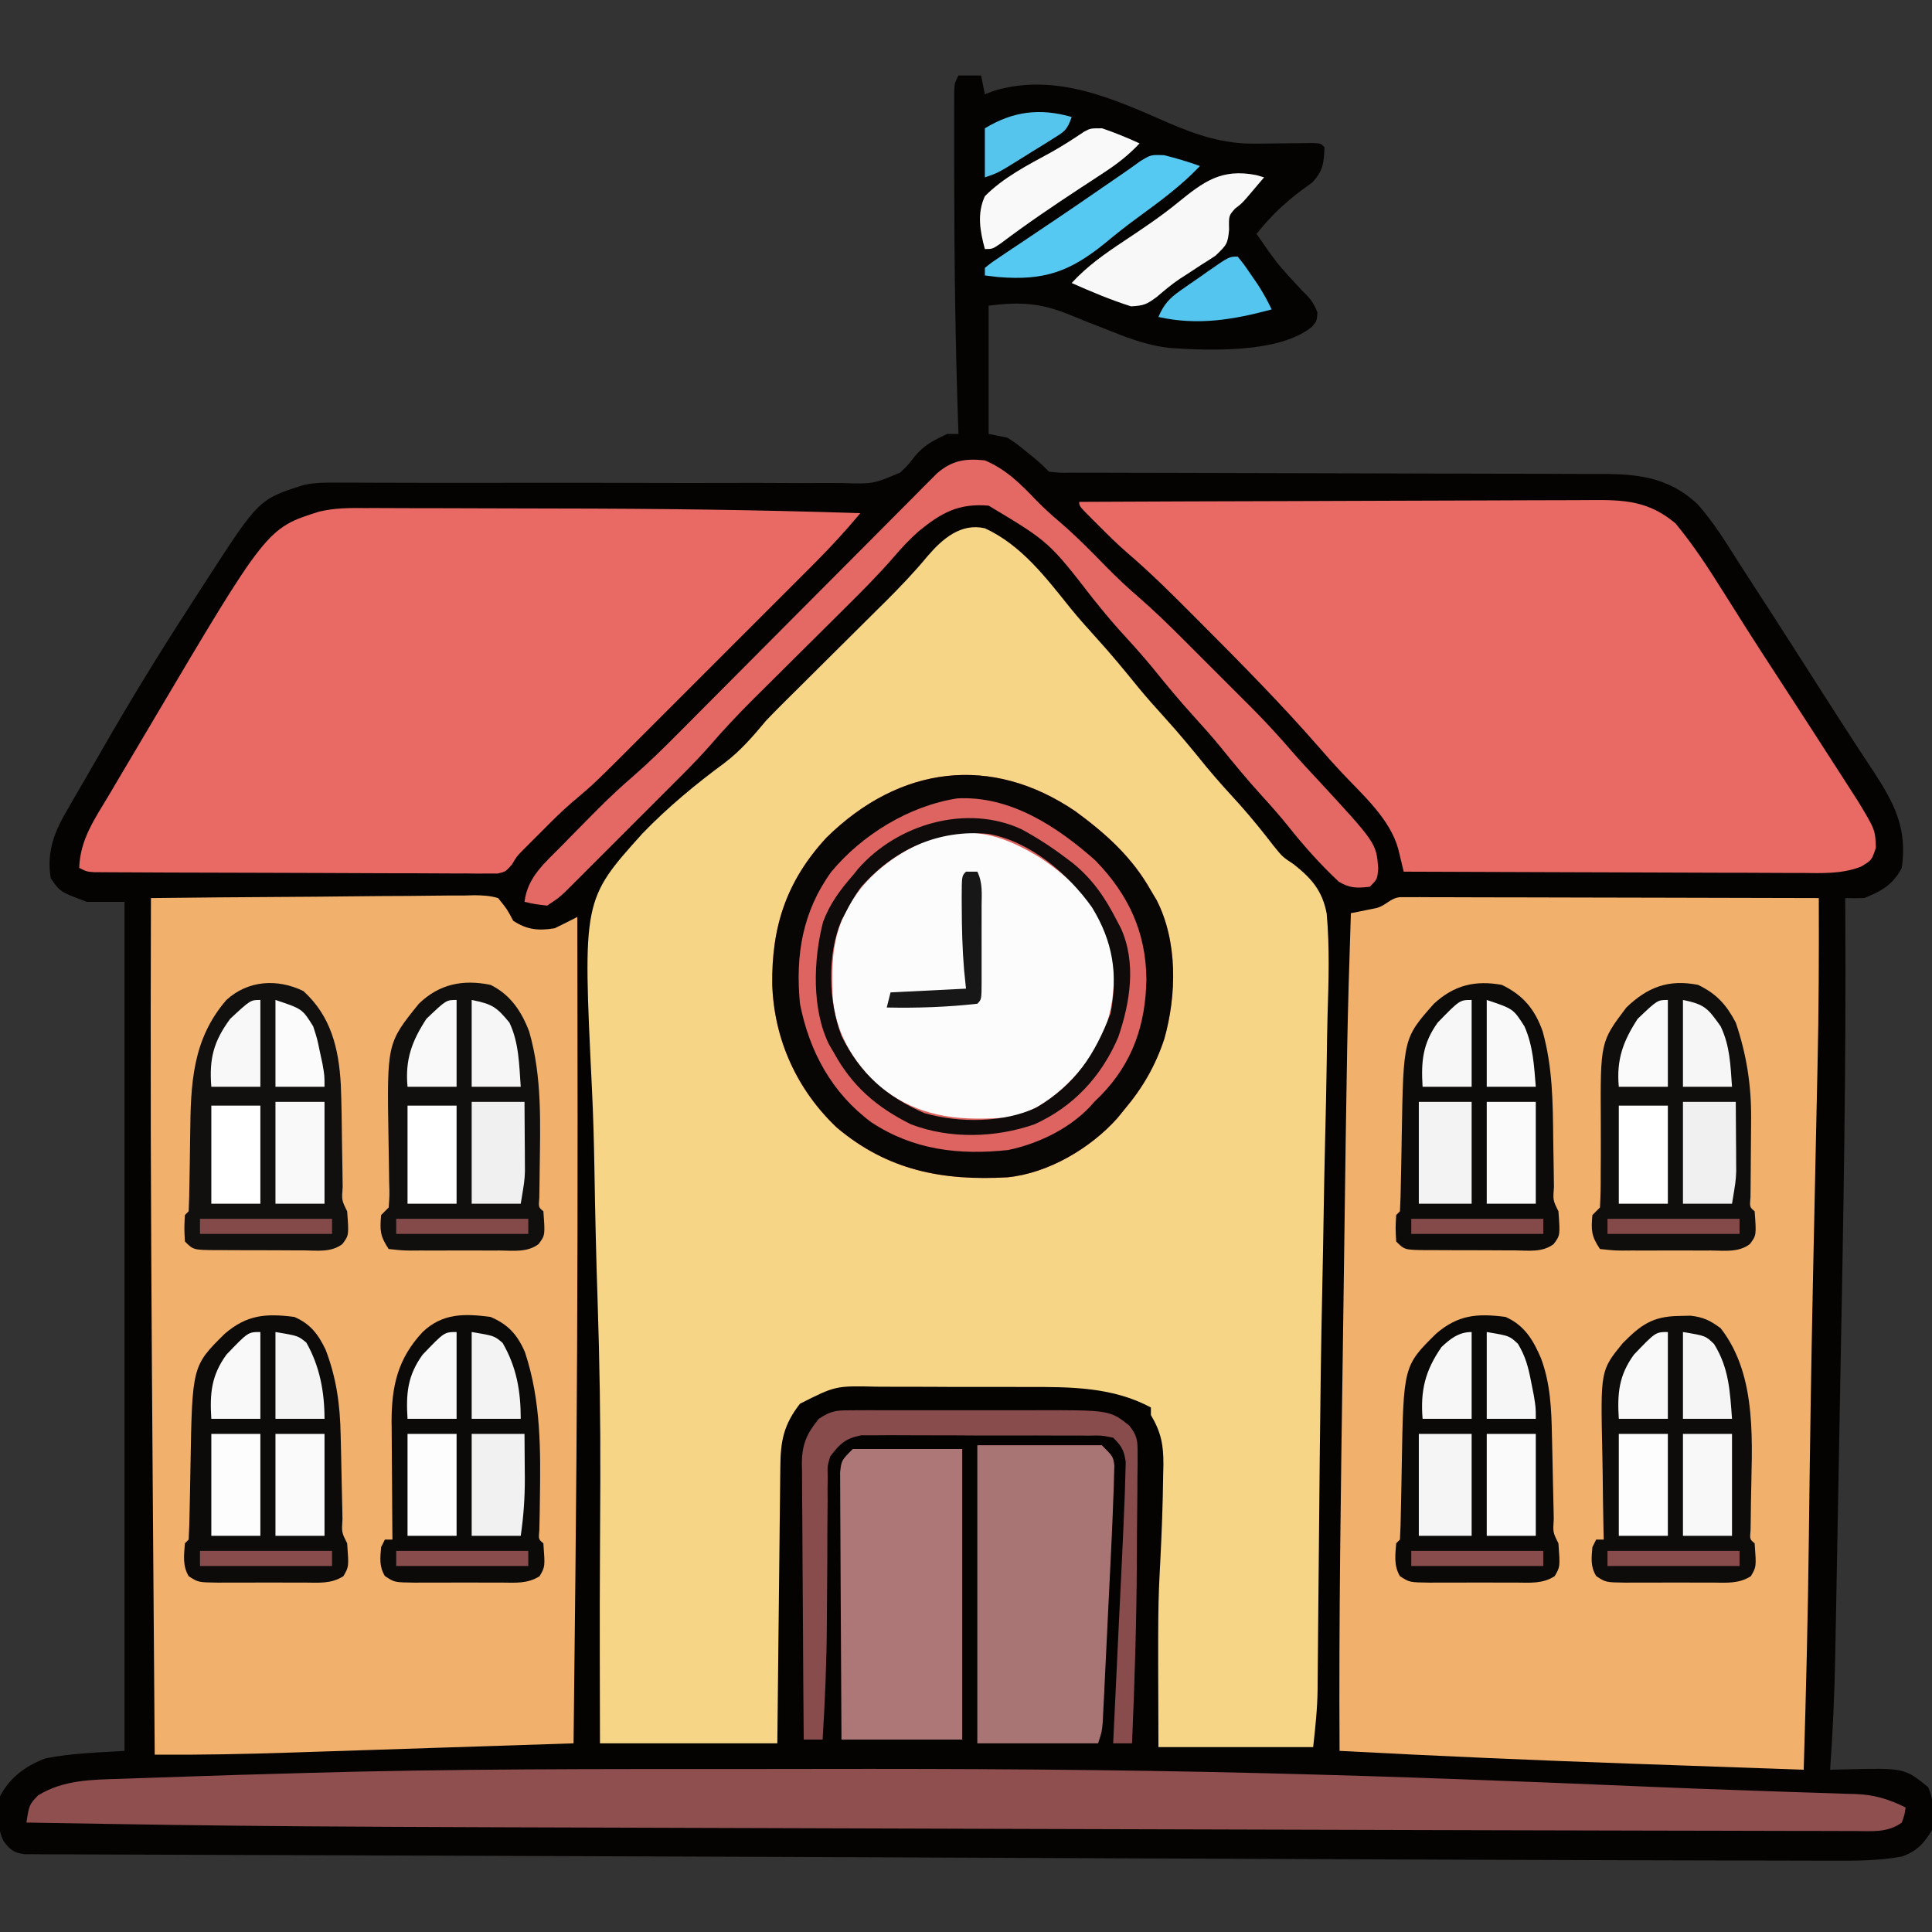 <?xml version="1.0" encoding="UTF-8"?>
<svg version="1.1" xmlns="http://www.w3.org/2000/svg" width="512" height="512">
<rect width="100%" height="100%" fill="#333333" stroke="none"/>
<path d="M0 0 C1.98 0 3.96 0 6 0 C6.33 1.65 6.66 3.3 7 5 C7.826 4.679 8.653 4.358 9.504 4.027 C25.902 -0.791 41.02 6.134 55.832 12.645 C63.248 15.817 70.355 18.164 78.484 18.062 C79.501 18.055 80.519 18.047 81.566 18.039 C83.142 18.02 83.142 18.02 84.75 18 C86.849 17.975 88.948 17.954 91.047 17.938 C91.973 17.926 92.9 17.914 93.854 17.902 C96 18 96 18 97 19 C96.856 23.179 96.638 25.331 93.707 28.406 C92.752 29.097 91.797 29.788 90.812 30.5 C86.187 34.011 82.584 37.447 79 42 C84.449 49.872 84.449 49.872 90.938 56.875 C93.082 58.926 93.977 59.943 95.125 62.75 C95 65 95 65 93.729 66.568 C85.238 73.604 66.578 72.946 56.095 72.223 C50.749 71.654 45.967 69.978 41 68 C38.678 67.086 36.355 66.174 34.031 65.264 C32.468 64.646 30.908 64.016 29.353 63.375 C21.704 60.277 16.425 59.947 8 61 C8 72.22 8 83.44 8 95 C9.65 95.33 11.3 95.66 13 96 C15.387 97.559 15.387 97.559 17.688 99.438 C18.454 100.055 19.221 100.672 20.012 101.309 C22 103 22 103 24 105 C26.82 105.307 26.82 105.307 30.185 105.258 C30.826 105.262 31.467 105.266 32.128 105.269 C34.287 105.279 36.445 105.275 38.604 105.271 C40.148 105.276 41.692 105.281 43.236 105.287 C46.567 105.299 49.897 105.304 53.228 105.305 C58.498 105.307 63.768 105.325 69.038 105.346 C82.133 105.395 95.229 105.426 108.324 105.447 C118.49 105.464 128.656 105.486 138.821 105.53 C144.056 105.552 149.291 105.56 154.525 105.558 C157.79 105.559 161.055 105.573 164.32 105.591 C165.83 105.596 167.339 105.597 168.848 105.592 C179.422 105.56 187.818 106.106 195.879 113.617 C200.06 118.314 203.343 123.646 206.697 128.945 C207.957 130.932 209.234 132.905 210.52 134.875 C216.767 144.456 222.914 154.102 229.07 163.741 C232.136 168.54 235.208 173.334 238.328 178.098 C238.827 178.861 239.326 179.624 239.84 180.41 C240.74 181.784 241.643 183.155 242.551 184.523 C248.09 192.983 251.47 199.591 250 210 C247.658 214.414 244.614 216.211 240 218 C238.334 218.046 236.666 218.054 235 218 C235.008 219.104 235.015 220.208 235.023 221.346 C235.273 262.512 234.504 303.654 233.72 344.811 C233.578 352.327 233.441 359.842 233.306 367.357 C233.158 375.608 233.006 383.859 232.851 392.11 C232.787 395.572 232.723 399.033 232.661 402.495 C232.588 406.555 232.512 410.614 232.432 414.673 C232.404 416.145 232.377 417.617 232.351 419.09 C232.176 429.083 231.696 439.031 231 449 C232.188 448.97 233.375 448.939 234.599 448.908 C250.711 448.515 250.711 448.515 257 453.625 C258.59 457.401 258.654 460.975 258 465 C255.907 468.513 253.882 470.669 250 472 C243.779 473.156 237.667 473.131 231.353 473.104 C230.204 473.103 229.056 473.102 227.873 473.101 C224.087 473.097 220.301 473.086 216.516 473.074 C213.845 473.069 211.174 473.065 208.503 473.061 C201.646 473.05 194.79 473.032 187.933 473.012 C184.241 473.001 180.549 472.991 176.857 472.982 C162.04 472.944 147.223 472.89 132.406 472.831 C127.352 472.811 122.298 472.792 117.244 472.773 C88.13 472.662 59.017 472.543 29.903 472.421 C29.196 472.418 28.488 472.415 27.759 472.412 C13.458 472.353 -0.843 472.293 -15.144 472.232 C-22.916 472.198 -30.687 472.165 -38.459 472.132 C-39.495 472.128 -39.495 472.128 -40.553 472.123 C-62.805 472.03 -85.057 471.95 -107.31 471.881 C-124.437 471.828 -141.565 471.765 -158.693 471.694 C-169.354 471.649 -180.015 471.614 -190.677 471.59 C-197.826 471.574 -204.975 471.546 -212.124 471.51 C-216.181 471.49 -220.237 471.474 -224.294 471.472 C-227.953 471.47 -231.613 471.454 -235.272 471.427 C-237.215 471.417 -239.158 471.421 -241.102 471.426 C-242.243 471.415 -243.384 471.403 -244.56 471.392 C-245.546 471.389 -246.532 471.385 -247.548 471.382 C-250.414 470.936 -251.264 470.273 -253 468 C-254.883 464.235 -254.643 460.09 -254 456 C-251.315 450.983 -247.276 448.021 -242 446 C-235.105 444.621 -228.018 444.439 -221 444 C-221 369.75 -221 295.5 -221 219 C-224.3 219 -227.6 219 -231 219 C-238.061 216.352 -238.061 216.352 -240.562 212.75 C-241.726 205.434 -239.448 200.127 -235.812 194 C-235.373 193.237 -234.934 192.473 -234.481 191.687 C-233.516 190.013 -232.544 188.344 -231.567 186.678 C-229.932 183.884 -228.322 181.076 -226.715 178.266 C-219.346 165.436 -211.646 152.851 -203.587 140.443 C-202.11 138.17 -200.645 135.89 -199.18 133.609 C-185.359 112.263 -185.359 112.263 -173.26 108.452 C-170.388 107.878 -167.694 107.885 -164.764 107.896 C-163.483 107.897 -162.202 107.899 -160.882 107.901 C-159.464 107.908 -158.046 107.915 -156.628 107.922 C-155.133 107.925 -153.638 107.928 -152.143 107.931 C-148.924 107.936 -145.705 107.944 -142.487 107.954 C-137.393 107.967 -132.299 107.965 -127.206 107.959 C-126.345 107.958 -125.485 107.958 -124.599 107.957 C-121.95 107.954 -119.301 107.95 -116.652 107.947 C-105.686 107.934 -94.719 107.932 -83.752 107.976 C-75.752 108.007 -67.752 108.011 -59.752 107.981 C-55.521 107.967 -51.29 107.966 -47.059 108 C-43.075 108.032 -39.094 108.027 -35.111 107.993 C-33.653 107.987 -32.196 107.995 -30.738 108.018 C-22.667 108.274 -22.667 108.274 -15.439 105.241 C-13.302 103.165 -13.302 103.165 -11.599 100.96 C-9.146 97.954 -6.486 96.64 -3 95 C-2.01 95 -1.02 95 0 95 C-0.03 94.137 -0.061 93.274 -0.092 92.385 C-0.824 70.673 -1.109 48.974 -1.125 27.25 C-1.129 25.391 -1.129 25.391 -1.133 23.494 C-1.138 19.959 -1.137 16.425 -1.133 12.891 C-1.136 11.282 -1.136 11.282 -1.139 9.641 C-1.136 8.662 -1.133 7.682 -1.129 6.673 C-1.129 5.815 -1.128 4.957 -1.127 4.073 C-1 2 -1 2 0 0 Z " fill="#050302" transform="translate(254,20)"/>
<path d="M0 0 C9.672 4.431 16.218 13.12 22.715 21.211 C24.905 23.884 27.171 26.448 29.5 29 C33.419 33.3 37.092 37.759 40.75 42.281 C42.935 44.921 45.192 47.467 47.5 50 C51.419 54.3 55.092 58.759 58.75 63.281 C61.646 66.781 64.698 70.121 67.758 73.477 C70.803 76.904 73.667 80.456 76.466 84.087 C78.859 87.063 78.859 87.063 81.832 89.036 C86.564 92.763 89.447 96.062 90.586 102.115 C91.393 111.074 91.094 120.056 90.815 129.034 C90.704 133.006 90.658 136.979 90.605 140.952 C90.5 148.13 90.344 155.305 90.161 162.48 C89.993 169.128 89.873 175.776 89.77 182.426 C89.671 188.568 89.565 194.71 89.429 200.852 C89.095 215.987 88.897 231.12 88.746 246.258 C88.736 247.284 88.725 248.309 88.715 249.366 C88.61 259.771 88.509 270.176 88.419 280.58 C88.385 284.496 88.347 288.411 88.308 292.326 C88.29 294.164 88.274 296.001 88.26 297.839 C88.241 300.387 88.216 302.934 88.189 305.482 C88.185 306.216 88.181 306.949 88.177 307.705 C88.115 312.917 87.583 317.757 87 323 C73.47 323 59.94 323 46 323 C45.864 285.816 45.864 285.816 46.5 273.562 C46.882 266.02 47.165 258.49 47.25 250.938 C47.271 250.026 47.293 249.115 47.314 248.176 C47.342 242.947 46.732 239.609 44 235 C44 234.34 44 233.68 44 233 C33.956 227.595 22.882 227.537 11.762 227.566 C10.226 227.562 8.691 227.557 7.155 227.551 C3.961 227.542 0.767 227.544 -2.428 227.554 C-6.508 227.565 -10.587 227.545 -14.666 227.516 C-17.828 227.498 -20.989 227.498 -24.15 227.504 C-25.655 227.504 -27.159 227.498 -28.663 227.485 C-39.55 227.228 -39.55 227.228 -49 232 C-53.344 237.602 -54.152 241.872 -54.205 248.776 C-54.215 249.567 -54.225 250.357 -54.235 251.172 C-54.267 253.785 -54.292 256.398 -54.316 259.012 C-54.337 260.823 -54.358 262.635 -54.379 264.447 C-54.435 269.216 -54.484 273.985 -54.532 278.755 C-54.591 284.476 -54.658 290.198 -54.723 295.92 C-54.821 304.613 -54.909 313.307 -55 322 C-70.51 322 -86.02 322 -102 322 C-102.012 316.59 -102.023 311.18 -102.035 305.605 C-102.04 303.691 -102.045 301.777 -102.049 299.805 C-102.071 289.692 -102.054 279.58 -101.991 269.468 C-101.967 264.956 -101.945 260.445 -101.926 255.934 C-101.92 254.77 -101.915 253.606 -101.91 252.408 C-101.851 236.541 -102.097 220.707 -102.626 204.851 C-103.015 193.16 -103.28 181.469 -103.473 169.773 C-103.596 162.587 -103.788 155.415 -104.143 148.237 C-106.561 98.453 -106.561 98.453 -90.692 80.827 C-84.039 73.959 -76.749 67.895 -69.056 62.233 C-64.746 58.979 -61.448 55.126 -58 51 C-56.623 49.553 -55.23 48.121 -53.812 46.715 C-53.071 45.977 -52.33 45.239 -51.567 44.479 C-50.791 43.712 -50.015 42.944 -49.215 42.152 C-48.396 41.337 -47.576 40.521 -46.732 39.681 C-44.136 37.097 -41.537 34.517 -38.938 31.938 C-35.506 28.533 -32.078 25.125 -28.652 21.715 C-27.874 20.945 -27.096 20.175 -26.294 19.382 C-22.422 15.527 -18.703 11.627 -15.216 7.42 C-11.233 2.769 -6.345 -1.454 0 0 Z " fill="#F6D586" transform="translate(261,140)"/>
<path d="M0 0 C0.831 0.002 1.663 0.004 2.52 0.006 C3.473 0.003 4.427 0 5.409 -0.003 C6.459 0.004 7.508 0.012 8.589 0.019 C9.692 0.019 10.794 0.018 11.93 0.018 C15.588 0.02 19.245 0.035 22.903 0.051 C25.434 0.055 27.964 0.057 30.495 0.059 C36.484 0.066 42.473 0.082 48.461 0.102 C55.279 0.124 62.096 0.135 68.913 0.145 C82.939 0.166 96.964 0.202 110.989 0.246 C111.036 15.163 110.988 30.069 110.649 44.983 C110.584 47.864 110.522 50.745 110.46 53.627 C110.372 57.764 110.282 61.901 110.192 66.039 C109.952 76.947 109.723 87.856 109.497 98.766 C109.474 99.855 109.452 100.945 109.428 102.067 C108.962 124.646 108.615 147.226 108.354 169.808 C108.116 190.296 107.609 210.767 106.989 231.246 C96.858 230.893 86.727 230.537 76.596 230.176 C71.887 230.009 67.178 229.842 62.468 229.679 C36.295 228.768 10.142 227.634 -16.011 226.246 C-16.224 191.495 -15.671 156.751 -15.177 122.005 C-15.096 116.311 -15.018 110.616 -14.941 104.921 C-13.999 35.073 -13.999 35.073 -13.011 4.246 C-12.384 4.125 -11.758 4.004 -11.112 3.879 C-10.295 3.711 -9.478 3.544 -8.636 3.371 C-7.824 3.209 -7.012 3.046 -6.175 2.879 C-3.523 2.103 -2.732 0.334 0 0 Z " fill="#F1B06C" transform="translate(371.011,237.754)"/>
<path d="M0 0 C11.926 -0.139 23.852 -0.246 35.779 -0.311 C41.317 -0.342 46.854 -0.385 52.392 -0.453 C57.734 -0.518 63.077 -0.554 68.42 -0.569 C70.46 -0.58 72.499 -0.602 74.539 -0.634 C77.394 -0.678 80.246 -0.684 83.101 -0.681 C83.946 -0.703 84.792 -0.724 85.664 -0.747 C87.932 -0.723 89.826 -0.649 92 0 C94.369 2.918 94.369 2.918 96 6 C99.652 8.435 102.754 8.691 107 8 C109.012 7.024 111.013 6.026 113 5 C113.031 21.625 113.051 38.25 113.062 54.875 C113.063 56.126 113.064 57.378 113.065 58.667 C113.089 98.468 112.907 138.263 112.5 178.062 C112.488 179.233 112.476 180.404 112.464 181.61 C112.319 195.74 112.164 209.87 112 224 C100.038 224.394 88.075 224.786 76.113 225.173 C70.556 225.354 65 225.535 59.444 225.718 C54.068 225.896 48.693 226.071 43.318 226.243 C41.281 226.309 39.243 226.376 37.206 226.444 C25.132 226.847 13.081 227.095 1 227 C0.828 204.354 0.661 181.708 0.5 159.062 C0.494 158.229 0.488 157.396 0.482 156.537 C0.184 114.817 -0.105 73.097 -0.062 31.375 C-0.062 30.531 -0.061 29.688 -0.06 28.819 C-0.049 19.212 -0.031 9.606 0 0 Z " fill="#F1B06C" transform="translate(40,238)"/>
<path d="M0 0 C19.159 -0.094 38.317 -0.164 57.476 -0.207 C66.372 -0.228 75.268 -0.256 84.164 -0.302 C91.92 -0.342 99.675 -0.367 107.43 -0.376 C111.535 -0.382 115.64 -0.394 119.745 -0.423 C123.613 -0.45 127.48 -0.458 131.348 -0.452 C132.763 -0.454 134.179 -0.461 135.595 -0.477 C144.535 -0.569 150.997 -0.227 158.044 5.728 C162.753 11.42 166.716 17.488 170.625 23.75 C171.687 25.43 172.749 27.111 173.812 28.791 C174.875 30.472 175.936 32.155 176.997 33.838 C179.792 38.251 182.642 42.627 185.5 47 C190.203 54.22 194.889 61.451 199.547 68.699 C200.599 70.335 201.654 71.968 202.709 73.602 C203.677 75.11 203.677 75.11 204.664 76.648 C205.236 77.537 205.808 78.426 206.397 79.341 C210.963 86.915 210.963 86.915 211.125 91.688 C210 95 210 95 207.151 96.686 C202.046 98.65 196.863 98.395 191.465 98.341 C189.752 98.341 189.752 98.341 188.004 98.342 C184.243 98.34 180.483 98.317 176.723 98.293 C174.109 98.287 171.496 98.283 168.883 98.28 C162.717 98.271 156.552 98.246 150.386 98.216 C143.363 98.182 136.34 98.166 129.317 98.151 C114.878 98.12 100.439 98.067 86 98 C85.516 95.992 85.031 93.985 84.547 91.977 C82.334 83.976 75.185 77.719 69.648 71.828 C67.608 69.649 65.628 67.453 63.688 65.188 C53.635 53.673 42.917 42.814 32.125 32 C31.538 31.41 30.95 30.82 30.345 30.212 C24.608 24.455 18.887 18.75 12.699 13.472 C10.008 11.14 7.514 8.646 5 6.125 C4.511 5.64 4.023 5.156 3.52 4.656 C0 1.127 0 1.127 0 0 Z " fill="#E96A65" transform="translate(286,133)"/>
<path d="M0 0 C1.417 -0.003 1.417 -0.003 2.863 -0.006 C5.976 -0.009 9.088 0.009 12.2 0.028 C14.406 0.031 16.611 0.033 18.817 0.034 C23.453 0.039 28.088 0.053 32.724 0.075 C38.545 0.103 44.366 0.114 50.187 0.119 C77.18 0.143 104.147 0.46 131.126 1.356 C127.175 6.086 123.062 10.566 118.697 14.915 C118.085 15.529 117.473 16.143 116.842 16.776 C114.837 18.784 112.83 20.789 110.822 22.794 C109.414 24.202 108.007 25.61 106.6 27.018 C103.658 29.962 100.714 32.903 97.769 35.844 C94.011 39.596 90.258 43.353 86.506 47.111 C83.603 50.017 80.697 52.922 77.791 55.825 C76.407 57.209 75.024 58.593 73.641 59.978 C60.573 73.063 60.573 73.063 54.708 78.002 C51.76 80.526 49.046 83.292 46.314 86.044 C45.755 86.599 45.196 87.154 44.62 87.726 C44.08 88.268 43.539 88.81 42.982 89.368 C42.265 90.087 42.265 90.087 41.533 90.82 C40.037 92.363 40.037 92.363 38.823 94.422 C37.126 96.356 37.126 96.356 35.029 96.851 C34.216 96.849 33.403 96.847 32.565 96.844 C31.162 96.855 31.162 96.855 29.731 96.865 C28.707 96.852 27.683 96.84 26.628 96.826 C25.548 96.829 24.468 96.831 23.356 96.833 C19.778 96.835 16.2 96.809 12.622 96.782 C10.143 96.777 7.663 96.774 5.184 96.772 C-0.682 96.764 -6.548 96.736 -12.414 96.701 C-18.425 96.666 -24.436 96.655 -30.447 96.646 C-36.799 96.636 -43.151 96.616 -49.503 96.595 C-50.722 96.591 -51.941 96.588 -53.197 96.584 C-56.633 96.573 -60.069 96.554 -63.505 96.533 C-64.531 96.531 -65.557 96.528 -66.614 96.525 C-67.546 96.518 -68.479 96.511 -69.439 96.504 C-70.252 96.499 -71.065 96.495 -71.903 96.491 C-73.874 96.356 -73.874 96.356 -75.874 95.356 C-75.672 87.905 -71.806 82.427 -68.061 76.169 C-67.374 75.004 -66.688 73.838 -66.003 72.672 C-64.621 70.326 -63.232 67.984 -61.837 65.646 C-60.116 62.762 -58.406 59.871 -56.702 56.978 C-26.14 5.322 -26.14 5.322 -12.36 0.96 C-8.234 -0.042 -4.228 -0.045 0 0 Z " fill="#E96A65" transform="translate(96.874,134.644)"/>
<path d="M0 0 C8.071 5.915 15.051 12.181 20 21 C20.504 21.843 21.008 22.686 21.527 23.555 C27.103 34.459 26.84 48.662 23.557 60.309 C21.221 67.392 17.799 73.331 13 79 C12.377 79.768 11.755 80.537 11.113 81.328 C3.981 89.316 -7.19 95.925 -18 97 C-35.236 97.965 -49.733 95.209 -63.25 83.812 C-73.811 73.805 -79.874 60.453 -80.344 45.922 C-80.55 30.624 -76.595 18.486 -66 7 C-46.614 -12.091 -22.363 -15.195 0 0 Z " fill="#DD6460" transform="translate(285,215)"/>
<path d="M0 0 C6.348 -0 12.697 -0.008 19.045 -0.021 C58.813 -0.096 98.553 0.106 138.31 1.103 C139.14 1.124 139.971 1.144 140.827 1.166 C173.07 1.973 205.296 3.198 237.519 4.566 C238.291 4.599 239.063 4.632 239.858 4.666 C240.55 4.695 241.242 4.725 241.955 4.755 C250.575 5.119 259.195 5.428 267.818 5.716 C271.234 5.836 274.649 5.956 278.065 6.077 C280.148 6.148 282.231 6.214 284.315 6.276 C287.109 6.358 289.903 6.457 292.696 6.56 C293.491 6.579 294.285 6.598 295.103 6.617 C300.193 6.825 303.854 7.924 308.427 10.185 C308.177 12.06 308.177 12.06 307.427 14.185 C303.696 16.939 299.34 16.454 294.914 16.419 C294.042 16.42 293.169 16.421 292.27 16.422 C289.323 16.423 286.376 16.409 283.429 16.396 C281.299 16.393 279.17 16.392 277.04 16.391 C271.158 16.386 265.277 16.368 259.396 16.349 C253.045 16.33 246.694 16.322 240.343 16.312 C227.799 16.292 215.255 16.259 202.711 16.223 C192.32 16.193 181.93 16.166 171.539 16.142 C136.781 16.062 102.024 15.963 67.266 15.846 C66.056 15.842 66.056 15.842 64.821 15.838 C63.61 15.833 63.61 15.833 62.374 15.829 C61.162 15.825 61.162 15.825 59.925 15.821 C58.291 15.816 56.657 15.81 55.023 15.805 C42.664 15.763 30.305 15.724 17.946 15.688 C-125.065 15.263 -125.065 15.263 -189.573 14.185 C-188.831 9.459 -188.831 9.459 -186.511 6.998 C-179.74 2.82 -172.149 2.818 -164.413 2.587 C-163.315 2.548 -162.217 2.509 -161.086 2.469 C-158.741 2.387 -156.397 2.309 -154.053 2.235 C-150.656 2.127 -147.26 2.008 -143.864 1.886 C-136.843 1.642 -129.822 1.439 -122.8 1.247 C-120.523 1.184 -118.247 1.117 -115.971 1.05 C-77.321 -0.069 -38.662 -0.003 0 0 Z " fill="#8F4F4F" transform="translate(196.573,468.815)"/>
<path d="M0 0 C9.008 5.972 16.314 13.449 19.082 24.27 C20.611 34.936 19.005 45.121 12.688 54.062 C6.832 61.122 -0.177 67.963 -9.657 68.973 C-22.351 69.814 -32.584 68.636 -42.75 60.438 C-49.607 54.053 -54.308 46.099 -54.91 36.648 C-55.165 29.049 -55.134 21.634 -51.562 14.75 C-50.994 13.634 -50.994 13.634 -50.414 12.496 C-45.29 3.744 -36.568 -2.248 -27.102 -5.629 C-16.655 -8.184 -8.854 -5.361 0 0 Z " fill="#FCFCFC" transform="translate(275.562,227.25)"/>
<path d="M0 0 C5.757 2.452 9.451 6.252 13.762 10.723 C15.691 12.685 17.65 14.477 19.75 16.25 C24.097 19.971 28.085 24.028 32.081 28.118 C34.876 30.958 37.727 33.662 40.752 36.256 C44.765 39.751 48.561 43.416 52.316 47.184 C52.977 47.843 53.637 48.502 54.317 49.181 C55.7 50.564 57.083 51.948 58.464 53.333 C60.557 55.432 62.656 57.526 64.756 59.619 C66.11 60.974 67.463 62.328 68.816 63.684 C69.433 64.298 70.05 64.913 70.686 65.547 C74.428 69.309 77.983 73.189 81.447 77.209 C83.715 79.824 86.077 82.343 88.438 84.875 C103.714 101.422 103.714 101.422 104.25 108.125 C104 111 104 111 102 113 C98.631 113.392 96.689 113.42 93.762 111.637 C88.818 106.991 84.466 102.103 80.25 96.789 C78.083 94.103 75.828 91.547 73.5 89 C69.581 84.7 65.908 80.241 62.25 75.719 C60.065 73.079 57.808 70.533 55.5 68 C51.581 63.7 47.908 59.241 44.25 54.719 C41.353 51.218 38.299 47.877 35.238 44.52 C32.972 41.968 30.825 39.348 28.688 36.688 C17.004 21.597 17.004 21.597 1 12 C-6.931 11.339 -11.475 13.839 -17.5 18.75 C-19.912 20.908 -22.054 23.156 -24.145 25.625 C-28.276 30.39 -32.707 34.815 -37.188 39.25 C-38.049 40.108 -38.91 40.965 -39.798 41.849 C-43.45 45.485 -47.109 49.115 -50.767 52.746 C-53.451 55.412 -56.132 58.081 -58.812 60.75 C-59.629 61.559 -60.446 62.367 -61.288 63.2 C-65.438 67.333 -69.395 71.546 -73.214 75.985 C-76.613 79.82 -80.264 83.406 -83.891 87.023 C-84.717 87.851 -85.543 88.678 -86.395 89.531 C-88.128 91.265 -89.863 92.997 -91.599 94.729 C-94.26 97.385 -96.915 100.046 -99.57 102.707 C-101.26 104.396 -102.95 106.085 -104.641 107.773 C-105.434 108.569 -106.228 109.365 -107.046 110.185 C-107.784 110.92 -108.522 111.655 -109.282 112.412 C-109.93 113.058 -110.577 113.705 -111.244 114.371 C-113 116 -113 116 -116 118 C-119.188 117.625 -119.188 117.625 -122 117 C-121.177 110.299 -116.526 106.638 -112 102 C-111.418 101.402 -110.835 100.805 -110.235 100.189 C-108.31 98.223 -106.376 96.266 -104.438 94.312 C-103.825 93.695 -103.213 93.078 -102.582 92.442 C-99.565 89.436 -96.502 86.538 -93.266 83.769 C-88.992 80.045 -84.983 76.103 -80.995 72.077 C-80.24 71.318 -79.484 70.56 -78.706 69.778 C-77.08 68.145 -75.455 66.511 -73.831 64.876 C-71.261 62.288 -68.688 59.705 -66.114 57.122 C-58.8 49.784 -51.491 42.44 -44.188 35.092 C-39.709 30.586 -35.225 26.085 -30.738 21.587 C-29.031 19.874 -27.327 18.16 -25.624 16.443 C-23.249 14.049 -20.869 11.662 -18.487 9.276 C-17.785 8.565 -17.082 7.854 -16.359 7.121 C-15.709 6.472 -15.058 5.823 -14.388 5.155 C-13.827 4.59 -13.266 4.026 -12.688 3.445 C-8.651 -0.011 -5.276 -0.537 0 0 Z " fill="#E46863" transform="translate(261,122)"/>
<path d="M0 0 C10.89 0 21.78 0 33 0 C36 3 36 3 36.315 5.411 C36.286 6.36 36.256 7.309 36.226 8.287 C36.185 9.898 36.185 9.898 36.144 11.542 C36.096 12.683 36.049 13.824 36 15 C35.96 16.125 35.92 17.249 35.879 18.408 C35.734 22.077 35.56 25.743 35.379 29.41 C35.314 30.753 35.249 32.097 35.184 33.44 C35.049 36.228 34.912 39.015 34.773 41.802 C34.596 45.373 34.425 48.944 34.256 52.515 C34.124 55.277 33.988 58.038 33.851 60.8 C33.755 62.755 33.663 64.711 33.571 66.667 C33.481 68.441 33.481 68.441 33.389 70.25 C33.338 71.291 33.287 72.332 33.234 73.404 C33 76 33 76 32 79 C21.44 79 10.88 79 0 79 C0 52.93 0 26.86 0 0 Z " fill="#A97474" transform="translate(259,383)"/>
<path d="M0 0 C5.211 2.557 8.194 7.005 10.223 12.324 C13.73 24.397 13.164 36.915 13.015 49.36 C13.001 50.59 12.987 51.819 12.973 53.086 C12.955 54.2 12.937 55.314 12.918 56.462 C12.708 58.936 12.708 58.936 14 60 C14.472 66.371 14.472 66.371 12.722 68.702 C9.73 70.957 6.067 70.425 2.465 70.398 C1.63 70.401 0.796 70.404 -0.064 70.407 C-1.826 70.409 -3.589 70.404 -5.352 70.391 C-8.056 70.375 -10.759 70.391 -13.463 70.41 C-15.174 70.408 -16.886 70.404 -18.598 70.398 C-19.409 70.405 -20.221 70.411 -21.057 70.417 C-23.332 70.388 -23.332 70.388 -27 70 C-29.302 66.548 -29.345 65.053 -29 61 C-28.34 60.34 -27.68 59.68 -27 59 C-26.754 55.776 -26.754 55.776 -26.875 51.973 C-26.883 51.269 -26.89 50.566 -26.898 49.841 C-26.931 46.833 -26.986 43.826 -27.041 40.819 C-27.465 15.482 -27.465 15.482 -19 5 C-13.615 -0.232 -7.301 -1.504 0 0 Z " fill="#110F0D" transform="translate(130,261)"/>
<path d="M0 0 C4.995 2.237 7.268 6.043 9.375 10.938 C11.871 17.611 12.153 24.48 12.281 31.523 C12.319 33.137 12.357 34.75 12.395 36.363 C12.448 38.885 12.501 41.407 12.552 43.928 C12.604 46.377 12.661 48.825 12.719 51.273 C12.732 52.034 12.746 52.794 12.76 53.577 C12.53 57.083 12.53 57.083 14 60 C14.46 66.215 14.46 66.215 13.002 68.702 C9.809 70.772 6.403 70.427 2.719 70.398 C1.504 70.403 1.504 70.403 0.265 70.407 C-1.447 70.409 -3.158 70.404 -4.87 70.391 C-7.49 70.375 -10.11 70.391 -12.73 70.41 C-14.393 70.408 -16.056 70.404 -17.719 70.398 C-18.503 70.405 -19.288 70.411 -20.096 70.417 C-25.464 70.347 -25.464 70.347 -28.002 68.702 C-29.659 65.877 -29.235 63.179 -29 60 C-28.505 59.505 -28.505 59.505 -28 59 C-27.864 56.525 -27.789 54.074 -27.754 51.598 C-27.721 50.051 -27.688 48.505 -27.654 46.959 C-27.607 44.524 -27.563 42.088 -27.523 39.653 C-27.067 12.98 -27.067 12.98 -18.41 4.43 C-12.559 -0.577 -7.553 -0.977 0 0 Z " fill="#0B0907" transform="translate(399,349)"/>
<path d="M0 0 C4.228 1.826 6.298 4.547 8.273 8.637 C11.18 16.192 12.136 23.357 12.281 31.426 C12.319 33.042 12.357 34.659 12.395 36.275 C12.448 38.808 12.501 41.341 12.552 43.873 C12.604 46.328 12.661 48.783 12.719 51.238 C12.732 52.002 12.746 52.765 12.76 53.552 C12.528 57.071 12.528 57.071 14 60 C14.46 66.215 14.46 66.215 13.002 68.702 C9.809 70.772 6.403 70.427 2.719 70.398 C1.504 70.403 1.504 70.403 0.265 70.407 C-1.447 70.409 -3.158 70.404 -4.87 70.391 C-7.49 70.375 -10.11 70.391 -12.73 70.41 C-14.393 70.408 -16.056 70.404 -17.719 70.398 C-18.503 70.405 -19.288 70.411 -20.096 70.417 C-25.464 70.347 -25.464 70.347 -28.002 68.702 C-29.659 65.877 -29.235 63.179 -29 60 C-28.505 59.505 -28.505 59.505 -28 59 C-27.864 56.525 -27.789 54.074 -27.754 51.598 C-27.721 50.051 -27.688 48.505 -27.654 46.959 C-27.607 44.524 -27.563 42.088 -27.523 39.653 C-27.067 12.98 -27.067 12.98 -18.41 4.43 C-12.555 -0.581 -7.557 -0.968 0 0 Z " fill="#0D0B0A" transform="translate(78,349)"/>
<path d="M0 0 C5.611 2.702 8.732 6.417 10.811 12.292 C13.494 21.882 13.522 31.309 13.625 41.188 C13.662 43.736 13.702 46.284 13.748 48.832 C13.775 50.406 13.796 51.98 13.811 53.553 C13.542 57.071 13.542 57.071 15 60 C15.472 66.371 15.472 66.371 13.722 68.703 C10.729 70.957 7.066 70.404 3.465 70.363 C2.213 70.364 2.213 70.364 0.936 70.365 C-0.827 70.362 -2.589 70.353 -4.352 70.336 C-7.056 70.313 -9.759 70.316 -12.463 70.322 C-14.174 70.317 -15.886 70.31 -17.598 70.301 C-18.409 70.302 -19.221 70.303 -20.057 70.304 C-25.769 70.231 -25.769 70.231 -28 68 C-28.188 64.438 -28.188 64.438 -28 61 C-27.505 60.505 -27.505 60.505 -27 60 C-26.864 57.452 -26.789 54.928 -26.754 52.379 C-26.721 50.787 -26.688 49.195 -26.654 47.604 C-26.607 45.096 -26.563 42.588 -26.523 40.08 C-26.092 14.135 -26.092 14.135 -18 5 C-12.655 0.091 -7.137 -1.281 0 0 Z " fill="#0D0B09" transform="translate(398,261)"/>
<path d="M0 0 C1.038 -0.026 2.075 -0.052 3.145 -0.078 C6.611 0.296 8.4 1.193 11.188 3.25 C21.184 16.103 19.388 34.224 19.202 49.61 C19.181 51.454 19.181 51.454 19.16 53.336 C19.142 54.45 19.124 55.564 19.106 56.712 C18.896 59.186 18.896 59.186 20.188 60.25 C20.648 66.465 20.648 66.465 19.189 68.952 C15.997 71.022 12.59 70.677 8.906 70.648 C7.691 70.653 7.691 70.653 6.452 70.657 C4.741 70.659 3.029 70.654 1.318 70.641 C-1.303 70.625 -3.922 70.641 -6.543 70.66 C-8.206 70.658 -9.868 70.654 -11.531 70.648 C-12.316 70.655 -13.1 70.661 -13.908 70.667 C-19.291 70.597 -19.291 70.597 -21.814 68.917 C-23.35 66.352 -23.061 64.166 -22.812 61.25 C-22.483 60.59 -22.152 59.93 -21.812 59.25 C-21.152 59.25 -20.492 59.25 -19.812 59.25 C-19.839 58.03 -19.865 56.81 -19.892 55.553 C-19.983 50.987 -20.04 46.422 -20.087 41.855 C-20.112 39.886 -20.146 37.917 -20.19 35.949 C-20.653 14.436 -20.653 14.436 -14.812 7.25 C-10.063 2.416 -6.888 0.102 0 0 Z " fill="#0E0C0A" transform="translate(444.812,348.75)"/>
<path d="M0 0 C7.325 6.627 9.399 15.163 9.943 24.804 C10.137 29.722 10.199 34.641 10.25 39.562 C10.287 42.111 10.327 44.659 10.373 47.207 C10.4 48.781 10.421 50.355 10.436 51.928 C10.167 55.446 10.167 55.446 11.625 58.375 C12.097 64.746 12.097 64.746 10.347 67.078 C7.354 69.332 3.691 68.779 0.09 68.738 C-1.162 68.739 -1.162 68.739 -2.439 68.74 C-4.202 68.737 -5.964 68.728 -7.727 68.711 C-10.431 68.688 -13.134 68.691 -15.838 68.697 C-17.549 68.692 -19.261 68.685 -20.973 68.676 C-21.784 68.677 -22.596 68.678 -23.432 68.679 C-29.144 68.606 -29.144 68.606 -31.375 66.375 C-31.562 62.812 -31.562 62.812 -31.375 59.375 C-30.88 58.88 -30.88 58.88 -30.375 58.375 C-30.252 55.755 -30.189 53.157 -30.164 50.535 C-30.136 48.898 -30.107 47.26 -30.078 45.623 C-30.037 43.043 -30 40.463 -29.974 37.883 C-29.825 24.641 -29.46 12.896 -20.375 2.375 C-14.603 -2.874 -6.884 -3.314 0 0 Z " fill="#12100E" transform="translate(80.375,262.625)"/>
<path d="M0 0 C4.655 1.995 7.1 4.672 9.121 9.348 C13.436 22.37 13.276 35.562 13.065 49.106 C13.037 51.003 13.037 51.003 13.008 52.938 C12.983 54.081 12.959 55.224 12.934 56.402 C12.7 58.929 12.7 58.929 14 60 C14.46 66.215 14.46 66.215 13.002 68.702 C9.809 70.772 6.403 70.427 2.719 70.398 C1.504 70.403 1.504 70.403 0.265 70.407 C-1.447 70.409 -3.158 70.404 -4.87 70.391 C-7.49 70.375 -10.11 70.391 -12.73 70.41 C-14.393 70.408 -16.056 70.404 -17.719 70.398 C-18.503 70.405 -19.288 70.411 -20.096 70.417 C-25.479 70.347 -25.479 70.347 -28.002 68.667 C-29.538 66.102 -29.248 63.916 -29 61 C-28.67 60.34 -28.34 59.68 -28 59 C-27.34 59 -26.68 59 -26 59 C-26.01 57.896 -26.021 56.792 -26.032 55.655 C-26.068 51.523 -26.091 47.391 -26.11 43.259 C-26.12 41.477 -26.133 39.696 -26.151 37.914 C-26.175 35.34 -26.187 32.766 -26.195 30.191 C-26.206 29.407 -26.216 28.622 -26.227 27.813 C-26.228 18.307 -24.582 11.043 -18 4 C-12.727 -1.021 -6.913 -0.912 0 0 Z " fill="#0C0A08" transform="translate(130,349)"/>
<path d="M0 0 C4.9 2.359 7.478 5.217 10 10 C12.833 18.373 14.144 26.586 14.062 35.43 C14.059 36.105 14.055 36.781 14.051 37.478 C14.039 39.61 14.02 41.743 14 43.875 C13.973 46.706 13.953 49.536 13.938 52.367 C13.926 53.616 13.914 54.865 13.902 56.152 C13.672 58.9 13.672 58.9 15 60 C15.472 66.371 15.472 66.371 13.722 68.702 C10.73 70.957 7.067 70.425 3.465 70.398 C2.63 70.401 1.796 70.404 0.936 70.407 C-0.826 70.409 -2.589 70.404 -4.352 70.391 C-7.056 70.375 -9.759 70.391 -12.463 70.41 C-14.174 70.408 -15.886 70.404 -17.598 70.398 C-18.409 70.405 -19.221 70.411 -20.057 70.417 C-22.332 70.388 -22.332 70.388 -26 70 C-28.302 66.548 -28.345 65.053 -28 61 C-27.34 60.34 -26.68 59.68 -26 59 C-25.827 56.057 -25.772 53.2 -25.797 50.258 C-25.786 48.451 -25.775 46.643 -25.762 44.836 C-25.751 41.994 -25.75 39.154 -25.77 36.312 C-25.885 15.101 -25.885 15.101 -19 6 C-13.37 0.581 -7.79 -1.539 0 0 Z " fill="#100E0C" transform="translate(450,261)"/>
<path d="M0 0 C9.57 0 19.14 0 29 0 C29 25.41 29 50.82 29 77 C18.44 77 7.88 77 -3 77 C-3.068 67.403 -3.123 57.807 -3.155 48.21 C-3.171 43.754 -3.192 39.298 -3.226 34.843 C-3.259 30.544 -3.277 26.245 -3.285 21.946 C-3.29 20.305 -3.301 18.663 -3.317 17.022 C-3.339 14.725 -3.342 12.43 -3.341 10.134 C-3.347 8.826 -3.354 7.518 -3.361 6.17 C-3 3 -3 3 0 0 Z " fill="#AD7777" transform="translate(226,384)"/>
<path d="M0 0 C8.071 5.915 15.051 12.181 20 21 C20.504 21.843 21.008 22.686 21.527 23.555 C27.103 34.459 26.84 48.662 23.557 60.309 C21.221 67.392 17.799 73.331 13 79 C12.377 79.768 11.755 80.537 11.113 81.328 C3.981 89.316 -7.19 95.925 -18 97 C-35.236 97.965 -49.733 95.209 -63.25 83.812 C-73.811 73.805 -79.874 60.453 -80.344 45.922 C-80.55 30.624 -76.595 18.486 -66 7 C-46.614 -12.091 -22.363 -15.195 0 0 Z M-64.688 16.023 C-72.373 26.668 -74.237 38.188 -73 51 C-70.527 63.656 -64.509 74.717 -54.059 82.434 C-42.986 89.736 -30.888 91.182 -17.805 89.762 C-9.414 88.024 -0.488 83.586 5 77 C5.539 76.473 6.078 75.946 6.633 75.402 C15.209 66.659 18.599 56.505 18.812 44.5 C18.668 31.991 14.102 22.148 5.348 13.09 C-4.764 4.088 -17.26 -4.173 -31.316 -3.418 C-44.063 -1.433 -56.466 6.165 -64.688 16.023 Z " fill="#080604" transform="translate(285,215)"/>
<path d="M0 0 C1.309 -0.006 2.618 -0.013 3.966 -0.019 C5.399 -0.016 6.832 -0.011 8.265 -0.007 C9.739 -0.008 11.213 -0.01 12.687 -0.013 C15.782 -0.016 18.876 -0.011 21.97 -0.002 C25.912 0.009 29.853 0.003 33.795 -0.009 C36.843 -0.016 39.891 -0.014 42.94 -0.009 C44.391 -0.008 45.843 -0.009 47.294 -0.014 C67.712 -0.065 67.712 -0.065 72.906 4.019 C75.021 6.708 75.16 7.95 75.138 11.333 C75.141 12.347 75.144 13.361 75.147 14.405 C75.12 16.052 75.12 16.052 75.094 17.731 C75.089 19.458 75.089 19.458 75.084 21.22 C75.068 24.921 75.024 28.621 74.98 32.321 C74.969 34.724 74.959 37.127 74.951 39.53 C74.867 55.787 74.366 72.018 73.668 88.259 C72.018 88.259 70.368 88.259 68.668 88.259 C68.723 87.102 68.778 85.945 68.835 84.752 C69.323 74.552 69.809 64.352 70.292 54.151 C70.531 49.11 70.774 44.069 71.023 39.028 C71.264 34.106 71.48 29.183 71.668 24.259 C71.696 23.576 71.725 22.893 71.755 22.19 C71.827 20.338 71.873 18.486 71.918 16.634 C71.944 15.672 71.969 14.711 71.996 13.72 C71.582 10.615 70.894 9.464 68.668 7.259 C65.58 6.642 65.58 6.642 61.981 6.725 C61.306 6.717 60.63 6.708 59.935 6.699 C57.702 6.677 55.471 6.683 53.238 6.692 C51.685 6.687 50.132 6.681 48.579 6.674 C45.322 6.663 42.066 6.668 38.809 6.682 C34.64 6.7 30.472 6.676 26.304 6.641 C23.095 6.619 19.887 6.62 16.678 6.629 C15.141 6.629 13.605 6.623 12.068 6.608 C9.916 6.59 7.766 6.605 5.614 6.628 C4.39 6.629 3.167 6.63 1.906 6.631 C-2.3 7.446 -3.774 8.868 -6.332 12.259 C-7.073 14.819 -7.073 14.819 -6.976 17.558 C-6.992 18.594 -7.009 19.63 -7.026 20.698 C-7.019 21.812 -7.011 22.927 -7.004 24.075 C-7.017 25.241 -7.03 26.408 -7.043 27.609 C-7.079 31.347 -7.082 35.084 -7.082 38.821 C-7.104 42.494 -7.133 46.167 -7.163 49.84 C-7.182 52.235 -7.198 54.63 -7.212 57.025 C-7.283 67.123 -7.705 77.181 -8.332 87.259 C-9.982 87.259 -11.632 87.259 -13.332 87.259 C-13.425 77.062 -13.496 66.866 -13.54 56.669 C-13.56 51.934 -13.589 47.199 -13.634 42.464 C-13.678 37.893 -13.701 33.322 -13.712 28.75 C-13.719 27.008 -13.734 25.266 -13.755 23.524 C-13.784 21.079 -13.788 18.636 -13.786 16.192 C-13.801 15.475 -13.815 14.758 -13.83 14.019 C-13.789 8.975 -12.513 6.132 -9.332 2.259 C-5.768 -0.117 -4.229 0.006 0 0 Z " fill="#894C4C" transform="translate(226.332,373.741)"/>
<path d="M0 0 C3.995 2.158 7.704 4.536 11.336 7.262 C12.038 7.786 12.741 8.311 13.465 8.852 C18.866 13.208 22.2 18.107 25.336 24.262 C25.678 24.909 26.019 25.556 26.371 26.223 C30.543 35.42 28.832 45.961 25.66 55.188 C21.182 65.584 13.831 73.522 3.523 78.199 C-6.814 81.817 -18.999 82.155 -29.289 78.199 C-38.339 73.687 -44.795 68.157 -49.664 59.262 C-50.078 58.559 -50.492 57.857 -50.918 57.133 C-55.595 47.763 -55.126 34.565 -52.539 24.574 C-50.766 19.803 -48.002 16.06 -44.664 12.262 C-44.185 11.666 -43.705 11.071 -43.211 10.457 C-32.779 -1.397 -14.513 -6.693 0 0 Z M-42.586 15.465 C-44.143 17.669 -45.44 19.859 -46.664 22.262 C-47.002 22.913 -47.34 23.564 -47.688 24.234 C-51.525 33.37 -51.142 45.585 -47.664 54.762 C-42.756 64.77 -35.841 70.837 -25.664 75.262 C-16.493 77.913 -4.602 77.837 4.023 73.762 C14.328 67.602 19.439 59.848 23.648 48.824 C25.656 38.419 24.251 29.702 18.711 20.699 C12.428 11.838 2.319 3.239 -8.664 1.262 C-21.971 -0.035 -33.771 5.36 -42.586 15.465 Z " fill="#0F0B0B" transform="translate(270.664,219.738)"/>
<path d="M0 0 C0.692 0.2 1.384 0.4 2.098 0.605 C1.162 1.711 0.224 2.815 -0.715 3.918 C-1.237 4.533 -1.759 5.148 -2.297 5.781 C-3.902 7.605 -3.902 7.605 -5.539 8.836 C-7.27 10.746 -7.27 10.746 -7.18 14.473 C-7.529 18.231 -7.814 18.52 -10.781 21.363 C-11.992 22.178 -13.221 22.966 -14.465 23.73 C-15.75 24.572 -17.033 25.414 -18.316 26.258 C-18.937 26.656 -19.557 27.054 -20.196 27.464 C-22.378 28.923 -24.344 30.593 -26.34 32.293 C-28.996 34.261 -29.708 34.594 -33.152 34.793 C-38.557 33.082 -43.726 30.909 -48.902 28.605 C-44.758 24.095 -40.118 20.857 -35.027 17.48 C-30.137 14.226 -25.293 10.999 -20.742 7.277 C-13.925 1.74 -9.224 -1.811 0 0 Z " fill="#F8F8F8" transform="translate(332.902,46.395)"/>
<path d="M0 0 C3.24 0.81 6.364 1.728 9.5 2.875 C4.478 8.156 -1.186 12.296 -7.059 16.582 C-10.013 18.738 -12.855 20.977 -15.66 23.324 C-25.05 30.926 -31.81 33.287 -43.941 32.297 C-45.116 32.158 -46.29 32.018 -47.5 31.875 C-47.5 31.215 -47.5 30.555 -47.5 29.875 C-45.734 28.446 -45.734 28.446 -43.25 26.785 C-42.339 26.171 -41.427 25.556 -40.488 24.923 C-39.502 24.268 -38.516 23.613 -37.5 22.938 C-35.479 21.578 -33.458 20.219 -31.438 18.859 C-30.432 18.186 -29.427 17.512 -28.391 16.818 C-24.405 14.139 -20.451 11.417 -16.5 8.688 C-14.711 7.453 -12.922 6.22 -11.127 4.995 C-9.497 3.873 -7.889 2.72 -6.281 1.566 C-3.5 -0.125 -3.5 -0.125 0 0 Z " fill="#56C9F3" transform="translate(308.5,41.125)"/>
<path d="M0 0 C3.418 1.164 6.657 2.491 9.938 4 C7.085 7.028 4.161 9.334 0.684 11.609 C-0.337 12.282 -1.357 12.955 -2.408 13.648 C-4.001 14.689 -4.001 14.689 -5.625 15.75 C-12.868 20.497 -19.983 25.323 -26.898 30.54 C-29.062 32 -29.062 32 -31.062 32 C-32.345 27.248 -33.187 22.584 -31.062 18 C-26.14 13.012 -19.692 9.732 -13.586 6.406 C-10.538 4.708 -7.639 2.827 -4.742 0.885 C-3.062 0 -3.062 0 0 0 Z " fill="#F9F9F9" transform="translate(292.062,34)"/>
<path d="M0 0 C4.62 0 9.24 0 14 0 C14 8.91 14 17.82 14 27 C9.38 27 4.76 27 0 27 C0 18.09 0 9.18 0 0 Z " fill="#F5F5F5" transform="translate(376,380)"/>
<path d="M0 0 C4.62 0 9.24 0 14 0 C14 8.91 14 17.82 14 27 C9.38 27 4.76 27 0 27 C0 18.09 0 9.18 0 0 Z " fill="#F3F3F3" transform="translate(376,292)"/>
<path d="M0 0 C4.62 0 9.24 0 14 0 C14.027 3.375 14.047 6.75 14.062 10.125 C14.071 11.076 14.079 12.028 14.088 13.008 C14.091 13.936 14.094 14.864 14.098 15.82 C14.103 16.669 14.108 17.517 14.114 18.391 C14 21 14 21 13 27 C8.71 27 4.42 27 0 27 C0 18.09 0 9.18 0 0 Z " fill="#F0F0F0" transform="translate(446,292)"/>
<path d="M0 0 C4.62 0 9.24 0 14 0 C14.027 3.375 14.047 6.75 14.062 10.125 C14.071 11.076 14.079 12.028 14.088 13.008 C14.091 13.936 14.094 14.864 14.098 15.82 C14.103 16.669 14.108 17.517 14.114 18.391 C14 21 14 21 13 27 C8.71 27 4.42 27 0 27 C0 18.09 0 9.18 0 0 Z " fill="#F0F0F0" transform="translate(125,292)"/>
<path d="M0 0 C4.62 0 9.24 0 14 0 C14.027 3 14.047 6 14.062 9 C14.071 9.839 14.079 10.678 14.088 11.543 C14.108 16.793 13.764 21.805 13 27 C8.71 27 4.42 27 0 27 C0 18.09 0 9.18 0 0 Z " fill="#F1F1F1" transform="translate(125,380)"/>
<path d="M0 0 C4.29 0 8.58 0 13 0 C13 8.91 13 17.82 13 27 C8.71 27 4.42 27 0 27 C0 18.09 0 9.18 0 0 Z " fill="#FDFDFD" transform="translate(429,380)"/>
<path d="M0 0 C4.29 0 8.58 0 13 0 C13 8.91 13 17.82 13 27 C8.71 27 4.42 27 0 27 C0 18.09 0 9.18 0 0 Z " fill="#FDFDFD" transform="translate(108,380)"/>
<path d="M0 0 C4.29 0 8.58 0 13 0 C13 8.91 13 17.82 13 27 C8.71 27 4.42 27 0 27 C0 18.09 0 9.18 0 0 Z " fill="#FDFDFD" transform="translate(56,380)"/>
<path d="M0 0 C4.29 0 8.58 0 13 0 C13 8.91 13 17.82 13 27 C8.71 27 4.42 27 0 27 C0 18.09 0 9.18 0 0 Z " fill="#F8F8F8" transform="translate(446,380)"/>
<path d="M0 0 C4.29 0 8.58 0 13 0 C13 8.91 13 17.82 13 27 C8.71 27 4.42 27 0 27 C0 18.09 0 9.18 0 0 Z " fill="#FAFAFA" transform="translate(394,380)"/>
<path d="M0 0 C4.29 0 8.58 0 13 0 C13 8.91 13 17.82 13 27 C8.71 27 4.42 27 0 27 C0 18.09 0 9.18 0 0 Z " fill="#FAFAFA" transform="translate(73,380)"/>
<path d="M0 0 C4.29 0 8.58 0 13 0 C13 8.91 13 17.82 13 27 C8.71 27 4.42 27 0 27 C0 18.09 0 9.18 0 0 Z " fill="#FAFAFA" transform="translate(394,292)"/>
<path d="M0 0 C4.29 0 8.58 0 13 0 C13 8.91 13 17.82 13 27 C8.71 27 4.42 27 0 27 C0 18.09 0 9.18 0 0 Z " fill="#F9F9F9" transform="translate(73,292)"/>
<path d="M0 0 C4.29 0 8.58 0 13 0 C13 8.58 13 17.16 13 26 C8.71 26 4.42 26 0 26 C0 17.42 0 8.84 0 0 Z " fill="#FFFFFF" transform="translate(429,293)"/>
<path d="M0 0 C4.29 0 8.58 0 13 0 C13 8.58 13 17.16 13 26 C8.71 26 4.42 26 0 26 C0 17.42 0 8.84 0 0 Z " fill="#FFFFFF" transform="translate(108,293)"/>
<path d="M0 0 C4.29 0 8.58 0 13 0 C13 8.58 13 17.16 13 26 C8.71 26 4.42 26 0 26 C0 17.42 0 8.84 0 0 Z " fill="#FFFFFF" transform="translate(56,293)"/>
<path d="M0 0 C1.656 2.047 1.656 2.047 3.5 4.75 C4.108 5.632 4.717 6.513 5.344 7.422 C6.727 9.575 7.918 11.685 9 14 C-1.117 16.741 -10.646 18.326 -21 16 C-19.602 12.667 -18.104 11.046 -15.156 8.984 C-14.405 8.456 -13.653 7.927 -12.879 7.383 C-12.094 6.844 -11.309 6.305 -10.5 5.75 C-9.715 5.196 -8.93 4.641 -8.121 4.07 C-2.276 0 -2.276 0 0 0 Z " fill="#54C5EE" transform="translate(328,68)"/>
<path d="M0 0 C6 1 6 1 8.188 2.875 C11.905 9.285 13 15.649 13 23 C8.71 23 4.42 23 0 23 C0 15.41 0 7.82 0 0 Z " fill="#F3F3F3" transform="translate(125,353)"/>
<path d="M0 0 C6 1 6 1 8.188 2.812 C11.737 9.054 13 15.877 13 23 C8.71 23 4.42 23 0 23 C0 15.41 0 7.82 0 0 Z " fill="#F4F4F4" transform="translate(73,353)"/>
<path d="M0 0 C6 1 6 1 8.25 3.188 C12.19 9.52 12.466 15.699 13 23 C8.71 23 4.42 23 0 23 C0 15.41 0 7.82 0 0 Z " fill="#F5F5F5" transform="translate(446,353)"/>
<path d="M0 0 C0 7.59 0 15.18 0 23 C-4.29 23 -8.58 23 -13 23 C-13.605 15.492 -12.321 10.251 -8 4 C-5.637 1.753 -3.388 0 0 0 Z " fill="#F7F7F7" transform="translate(390,353)"/>
<path d="M0 0 C6 1 6 1 8.266 3.117 C10.278 6.463 11.018 9.296 11.75 13.125 C11.992 14.344 12.235 15.564 12.484 16.82 C13 20 13 20 13 23 C8.71 23 4.42 23 0 23 C0 15.41 0 7.82 0 0 Z " fill="#F6F6F6" transform="translate(394,353)"/>
<path d="M0 0 C5.841 1.168 6.656 2.3 10 7 C12.482 12.254 12.585 17.255 13 23 C8.71 23 4.42 23 0 23 C0 15.41 0 7.82 0 0 Z " fill="#F6F6F6" transform="translate(446,265)"/>
<path d="M0 0 C5.449 1.09 6.586 1.848 10 6 C12.546 11.347 12.574 17.172 13 23 C8.71 23 4.42 23 0 23 C0 15.41 0 7.82 0 0 Z " fill="#F6F6F6" transform="translate(125,265)"/>
<path d="M0 0 C0 7.59 0 15.18 0 23 C-4.29 23 -8.58 23 -13 23 C-13.419 16.29 -13.007 11.54 -9 6 C-3.256 0 -3.256 0 0 0 Z " fill="#F9F9F9" transform="translate(442,353)"/>
<path d="M0 0 C0 7.59 0 15.18 0 23 C-4.29 23 -8.58 23 -13 23 C-13.419 16.29 -13.007 11.54 -9 6 C-3.256 0 -3.256 0 0 0 Z " fill="#F9F9F9" transform="translate(121,353)"/>
<path d="M0 0 C0 7.59 0 15.18 0 23 C-4.29 23 -8.58 23 -13 23 C-13.419 16.29 -13.007 11.54 -9 6 C-3.256 0 -3.256 0 0 0 Z " fill="#F9F9F9" transform="translate(69,353)"/>
<path d="M0 0 C0 7.59 0 15.18 0 23 C-4.29 23 -8.58 23 -13 23 C-13.419 16.289 -12.974 11.561 -9 6 C-3.164 0 -3.164 0 0 0 Z " fill="#F7F7F7" transform="translate(390,265)"/>
<path d="M0 0 C7.038 2.346 7.038 2.346 10 7 C12.288 12.177 12.547 17.415 13 23 C8.71 23 4.42 23 0 23 C0 15.41 0 7.82 0 0 Z " fill="#F9F9F9" transform="translate(394,265)"/>
<path d="M0 0 C0 7.59 0 15.18 0 23 C-4.29 23 -8.58 23 -13 23 C-13.586 15.612 -12.426 11.001 -8 5 C-2.625 0 -2.625 0 0 0 Z " fill="#F8F8F8" transform="translate(69,265)"/>
<path d="M0 0 C7.124 2.375 7.124 2.375 10 7 C11.047 10.227 11.047 10.227 11.75 13.625 C11.992 14.752 12.235 15.878 12.484 17.039 C13 20 13 20 13 23 C8.71 23 4.42 23 0 23 C0 15.41 0 7.82 0 0 Z " fill="#FBFBFB" transform="translate(73,265)"/>
<path d="M0 0 C0.99 0 1.98 0 3 0 C4.474 2.947 4.142 5.93 4.133 9.16 C4.134 10.218 4.134 10.218 4.136 11.297 C4.136 12.787 4.135 14.277 4.13 15.768 C4.125 18.057 4.13 20.346 4.137 22.635 C4.136 24.081 4.135 25.527 4.133 26.973 C4.135 27.661 4.137 28.35 4.139 29.059 C4.115 33.885 4.115 33.885 3 35 C-4.969 35.898 -12.986 36.166 -21 36 C-20.67 34.68 -20.34 33.36 -20 32 C-10.1 31.505 -10.1 31.505 0 31 C-0.247 28.587 -0.247 28.587 -0.5 26.125 C-0.97 20.513 -1.112 14.94 -1.125 9.312 C-1.13 8.51 -1.134 7.708 -1.139 6.881 C-1.124 1.124 -1.124 1.124 0 0 Z " fill="#171717" transform="translate(256,231)"/>
<path d="M0 0 C0 7.59 0 15.18 0 23 C-4.29 23 -8.58 23 -13 23 C-13.66 15.87 -11.903 10.993 -8 5 C-2.756 0 -2.756 0 0 0 Z " fill="#FAFAFA" transform="translate(442,265)"/>
<path d="M0 0 C0 7.59 0 15.18 0 23 C-4.29 23 -8.58 23 -13 23 C-13.66 15.87 -11.903 10.993 -8 5 C-2.756 0 -2.756 0 0 0 Z " fill="#F9F9F9" transform="translate(121,265)"/>
<path d="M0 0 C-1.191 3.573 -2.033 3.942 -5.148 5.883 C-5.989 6.41 -6.829 6.937 -7.695 7.48 C-8.58 8.023 -9.464 8.566 -10.375 9.125 C-11.252 9.675 -12.128 10.226 -13.031 10.793 C-19.551 14.85 -19.551 14.85 -23 16 C-23 11.71 -23 7.42 -23 3 C-15.549 -1.499 -8.453 -2.429 0 0 Z " fill="#55C5EE" transform="translate(284,31)"/>
<path d="M0 0 C11.55 0 23.1 0 35 0 C35 1.32 35 2.64 35 4 C23.45 4 11.9 4 0 4 C0 2.68 0 1.36 0 0 Z " fill="#894C4C" transform="translate(426,411)"/>
<path d="M0 0 C11.55 0 23.1 0 35 0 C35 1.32 35 2.64 35 4 C23.45 4 11.9 4 0 4 C0 2.68 0 1.36 0 0 Z " fill="#894C4C" transform="translate(374,411)"/>
<path d="M0 0 C11.55 0 23.1 0 35 0 C35 1.32 35 2.64 35 4 C23.45 4 11.9 4 0 4 C0 2.68 0 1.36 0 0 Z " fill="#894C4C" transform="translate(105,411)"/>
<path d="M0 0 C11.55 0 23.1 0 35 0 C35 1.32 35 2.64 35 4 C23.45 4 11.9 4 0 4 C0 2.68 0 1.36 0 0 Z " fill="#894C4C" transform="translate(53,411)"/>
<path d="M0 0 C11.55 0 23.1 0 35 0 C35 1.32 35 2.64 35 4 C23.45 4 11.9 4 0 4 C0 2.68 0 1.36 0 0 Z " fill="#844A4A" transform="translate(426,323)"/>
<path d="M0 0 C11.55 0 23.1 0 35 0 C35 1.32 35 2.64 35 4 C23.45 4 11.9 4 0 4 C0 2.68 0 1.36 0 0 Z " fill="#844A4A" transform="translate(374,323)"/>
<path d="M0 0 C11.55 0 23.1 0 35 0 C35 1.32 35 2.64 35 4 C23.45 4 11.9 4 0 4 C0 2.68 0 1.36 0 0 Z " fill="#844A4A" transform="translate(105,323)"/>
<path d="M0 0 C11.55 0 23.1 0 35 0 C35 1.32 35 2.64 35 4 C23.45 4 11.9 4 0 4 C0 2.68 0 1.36 0 0 Z " fill="#844A4A" transform="translate(53,323)"/>
</svg>
